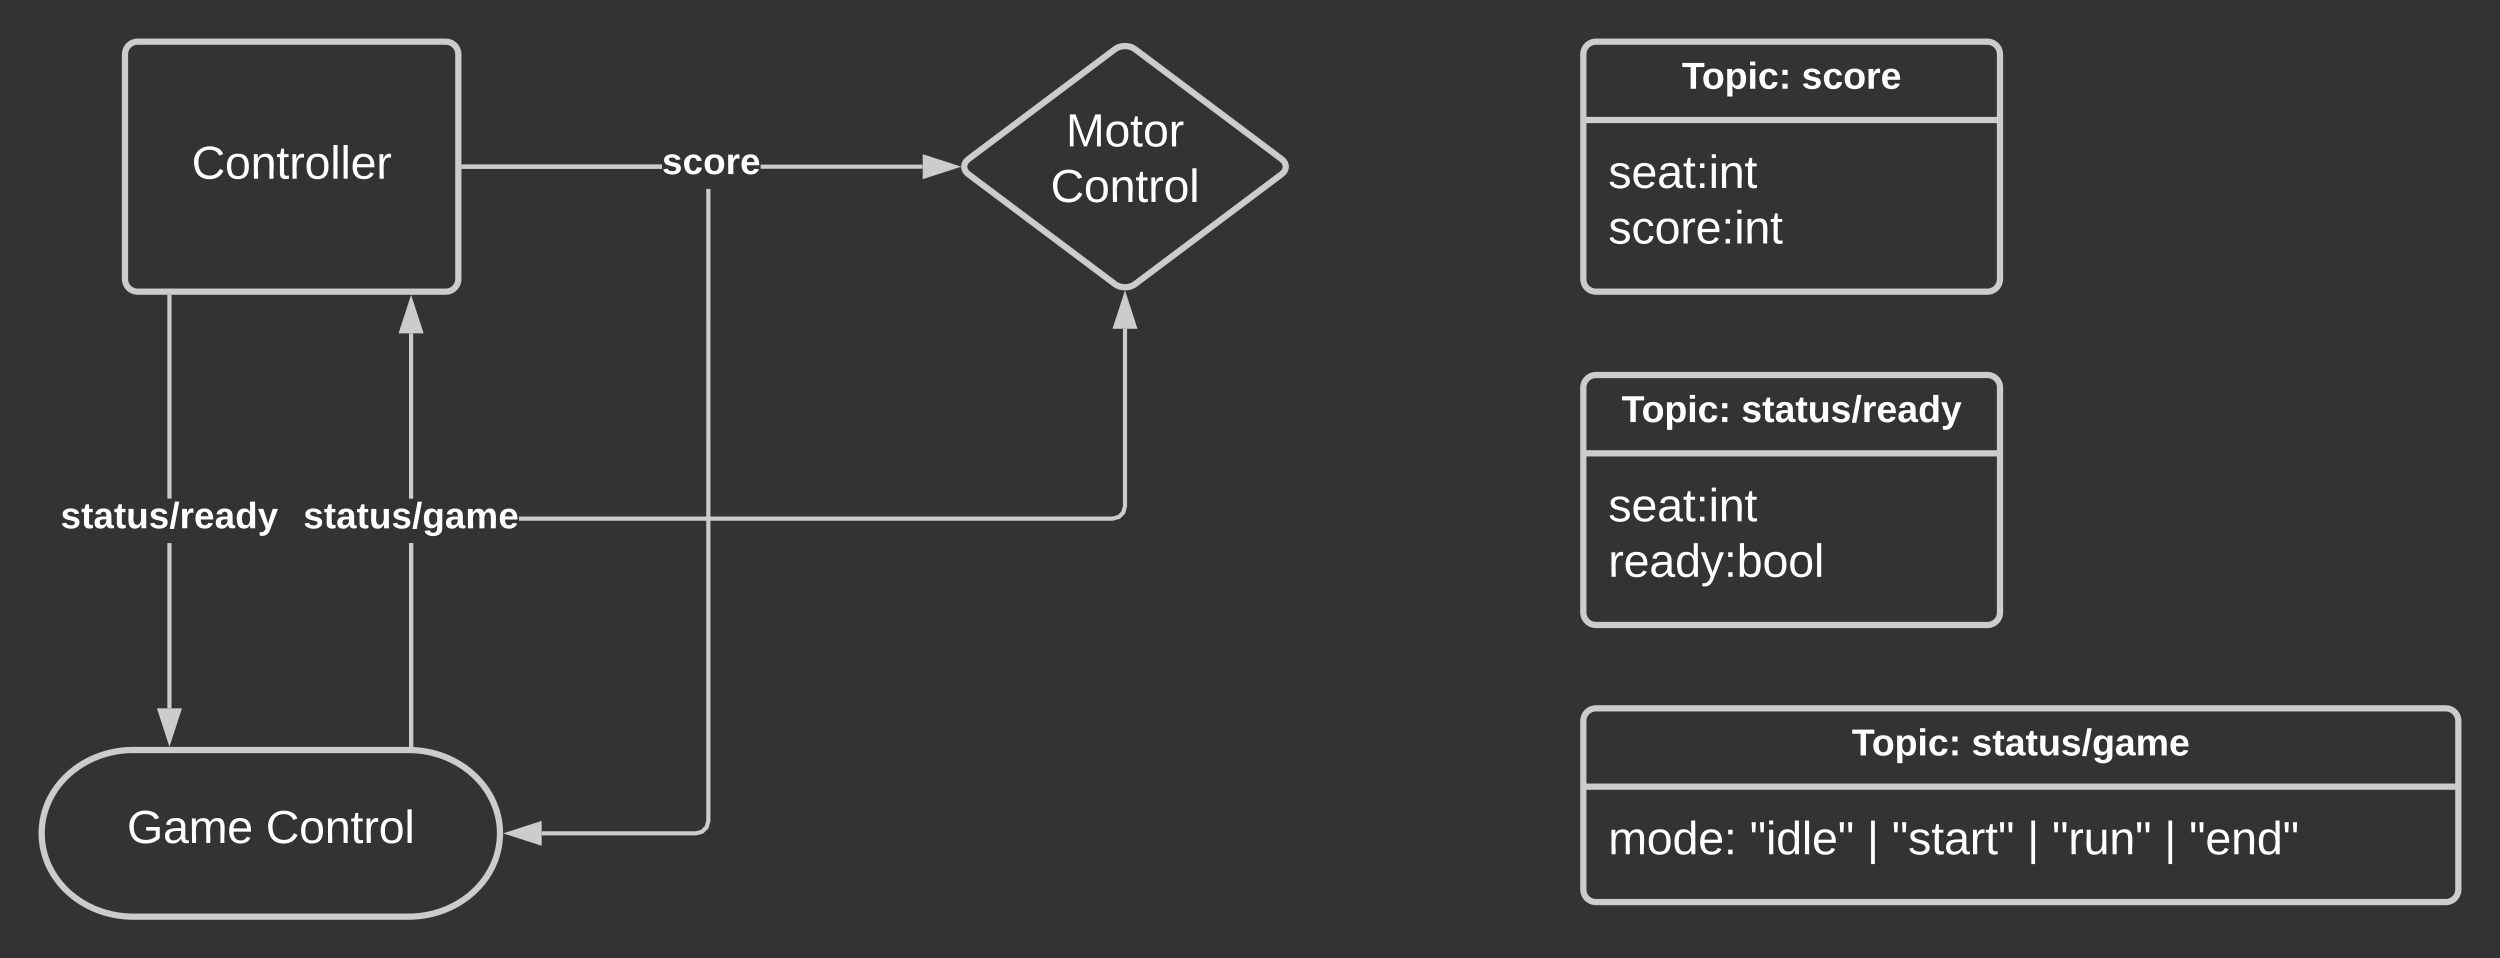 <svg xmlns="http://www.w3.org/2000/svg" xmlns:xlink="http://www.w3.org/1999/xlink" xmlns:lucid="lucid" width="1200" height="460"><rect width="100%" height="100%" fill="#333333" stroke="none"/><g transform="translate(-40 -80)" lucid:page-tab-id="0_0"><path d="M100 106c0-3.3 2.7-6 6-6h148c3.3 0 6 2.7 6 6v108c0 3.3-2.7 6-6 6H106c-3.3 0-6-2.7-6-6z" stroke="#ccc" stroke-width="3" fill="#fff" fill-opacity="0"/><use xlink:href="#a" transform="matrix(1,0,0,1,112,112) translate(20.006 53.778)"/><path d="M575.2 103.6c2.65-2 6.95-2 9.6 0l70.4 52.8c2.65 2 2.65 5.2 0 7.2l-70.4 52.8c-2.65 2-6.95 2-9.6 0l-70.4-52.8c-2.65-2-2.65-5.2 0-7.2z" stroke="#ccc" stroke-width="3" fill="#fff" fill-opacity="0"/><use xlink:href="#b" transform="matrix(1,0,0,1,505,105) translate(46.672 45.278)"/><use xlink:href="#c" transform="matrix(1,0,0,1,505,105) translate(39.295 71.944)"/><path d="M357.77 161H262.5v-2h95.27m125.12 2H405.1v-2h77.77" fill="#ccc"/><path d="M262.53 161h-1.03v-2h1.03M498.15 160l-14.26 4.64v-9.28z" fill="#ccc"/><path d="M501.4 160l-18.5 6v-12m2 9.26L494.9 160l-10.03-3.26" fill="#ccc"/><use xlink:href="#d" transform="matrix(1,0,0,1,357.765,149.333) translate(0 14.222)"/><path d="M800 106c0-3.3 2.7-6 6-6h188c3.3 0 6 2.7 6 6v108c0 3.3-2.7 6-6 6H806c-3.3 0-6-2.7-6-6z" stroke="#ccc" stroke-width="3" fill="#fff" fill-opacity="0"/><path d="M800 137.6h200" stroke="#ccc" stroke-width="3" fill="none"/><use xlink:href="#e" transform="matrix(1,0,0,1,808,108) translate(39.3 14.6)"/><use xlink:href="#f" transform="matrix(1,0,0,1,808,108) translate(96.75 14.6)"/><use xlink:href="#g" transform="matrix(1,0,0,1,812,145.6) translate(0 24.611)"/><use xlink:href="#h" transform="matrix(1,0,0,1,812,145.6) translate(0 51.278)"/><path d="M122.33 420h-2v-79.33h2m0-21.34h-2V222.5h2" fill="#ccc"/><path d="M122.33 222.53h-2v-1.03h2M121.33 435.26L116.7 421h9.27z" fill="#ccc"/><path d="M121.33 438.5l-6-18.5h12.02m-9.28 2l3.26 10.03L124.6 422" fill="#ccc"/><use xlink:href="#i" transform="matrix(1,0,0,1,69.086,319.333) translate(0 14.222)"/><path d="M238.33 437.57h-2V340.7h2m0-21.33h-2V240h2" fill="#ccc"/><path d="M238.33 438.63l-2-.1v-.98h2M241.97 239h-9.27l4.63-14.26z" fill="#ccc"/><path d="M243.35 240h-12.03l6-18.5m-3.25 16.5h6.52l-3.27-10.03" fill="#ccc"/><use xlink:href="#j" transform="matrix(1,0,0,1,185.58,319.37) translate(0 14.222)"/><path d="M381 474.13l-.92 3.42-2.53 2.53-3.42.92H300v-2h73.87l2.64-.7 1.8-1.8.7-2.63v-303.2h2M262.5 161v-2h95.27v2" fill="#ccc"/><path d="M262.53 161h-1.03v-2h1.03M299 484.64L284.74 480l14.26-4.64z" fill="#ccc"/><path d="M300 486l-18.5-6 18.5-6m-12.03 6l10.03 3.26v-6.52" fill="#ccc"/><path d="M800 266c0-3.3 2.7-6 6-6h188c3.3 0 6 2.7 6 6v108c0 3.3-2.7 6-6 6H806c-3.3 0-6-2.7-6-6z" stroke="#ccc" stroke-width="3" fill="#fff" fill-opacity="0"/><path d="M800 297.6h200" stroke="#ccc" stroke-width="3" fill="none"/><use xlink:href="#e" transform="matrix(1,0,0,1,808,268) translate(10.375 14.6)"/><use xlink:href="#k" transform="matrix(1,0,0,1,808,268) translate(67.825 14.6)"/><use xlink:href="#g" transform="matrix(1,0,0,1,812,305.6) translate(0 24.611)"/><use xlink:href="#l" transform="matrix(1,0,0,1,812,305.6) translate(0 51.278)"/><path d="M800 426c0-3.3 2.7-6 6-6h408c3.3 0 6 2.7 6 6v81c0 3.3-2.7 6-6 6H806c-3.3 0-6-2.7-6-6z" stroke="#ccc" stroke-width="3" fill="#fff" fill-opacity="0"/><path d="M800 457.6h420" stroke="#ccc" stroke-width="3" fill="none"/><use xlink:href="#e" transform="matrix(1,0,0,1,808,428) translate(120.875 14.6)"/><use xlink:href="#m" transform="matrix(1,0,0,1,808,428) translate(178.325 14.6)"/><use xlink:href="#n" transform="matrix(1,0,0,1,812,465.6) translate(0 24.444)"/><use xlink:href="#o" transform="matrix(1,0,0,1,812,465.6) translate(67.84 24.444)"/><use xlink:href="#p" transform="matrix(1,0,0,1,812,465.6) translate(124.136 24.444)"/><use xlink:href="#q" transform="matrix(1,0,0,1,812,465.6) translate(136.049 24.444)"/><use xlink:href="#p" transform="matrix(1,0,0,1,812,465.6) translate(201.049 24.444)"/><use xlink:href="#r" transform="matrix(1,0,0,1,812,465.6) translate(212.963 24.444)"/><use xlink:href="#p" transform="matrix(1,0,0,1,812,465.6) translate(266.852 24.444)"/><use xlink:href="#s" transform="matrix(1,0,0,1,812,465.6) translate(278.765 24.444)"/><path d="M238.33 437.57h-2V340.7h2M581 323.08l-.92 3.42-2.53 2.53-3.42.92H289.1v-2h284.77l2.64-.7 1.8-1.8.7-2.63v-85h2" fill="#ccc"/><path d="M238.33 438.63l-2-.1v-.98h2M584.64 236.83h-9.28l4.64-14.26z" fill="#ccc"/><path d="M586 237.83h-12l6-18.5m-3.26 16.5h6.52L580 225.8" fill="#ccc"/><path d="M236 440c24.3 0 44 17.9 44 40s-19.7 40-44 40H104c-24.3 0-44-17.9-44-40s19.7-40 44-40z" stroke="#ccc" stroke-width="3" fill="#fff" fill-opacity="0"/><g><use xlink:href="#t" transform="matrix(1,0,0,1,65,445) translate(35.988 39.653)"/><use xlink:href="#c" transform="matrix(1,0,0,1,65,445) translate(102.593 39.653)"/></g><defs><path fill="#fff" d="M212-179c-10-28-35-45-73-45-59 0-87 40-87 99 0 60 29 101 89 101 43 0 62-24 78-52l27 14C228-24 195 4 139 4 59 4 22-46 18-125c-6-104 99-153 187-111 19 9 31 26 39 46" id="u"/><path fill="#fff" d="M100-194c62-1 85 37 85 99 1 63-27 99-86 99S16-35 15-95c0-66 28-99 85-99zM99-20c44 1 53-31 53-75 0-43-8-75-51-75s-53 32-53 75 10 74 51 75" id="v"/><path fill="#fff" d="M117-194c89-4 53 116 60 194h-32v-121c0-31-8-49-39-48C34-167 62-67 57 0H25l-1-190h30c1 10-1 24 2 32 11-22 29-35 61-36" id="w"/><path fill="#fff" d="M59-47c-2 24 18 29 38 22v24C64 9 27 4 27-40v-127H5v-23h24l9-43h21v43h35v23H59v120" id="x"/><path fill="#fff" d="M114-163C36-179 61-72 57 0H25l-1-190h30c1 12-1 29 2 39 6-27 23-49 58-41v29" id="y"/><path fill="#fff" d="M24 0v-261h32V0H24" id="z"/><path fill="#fff" d="M100-194c63 0 86 42 84 106H49c0 40 14 67 53 68 26 1 43-12 49-29l28 8c-11 28-37 45-77 45C44 4 14-33 15-96c1-61 26-98 85-98zm52 81c6-60-76-77-97-28-3 7-6 17-6 28h103" id="A"/><g id="a"><use transform="matrix(0.062,0,0,0.062,0,0)" xlink:href="#u"/><use transform="matrix(0.062,0,0,0.062,15.988,0)" xlink:href="#v"/><use transform="matrix(0.062,0,0,0.062,28.333,0)" xlink:href="#w"/><use transform="matrix(0.062,0,0,0.062,40.679,0)" xlink:href="#x"/><use transform="matrix(0.062,0,0,0.062,46.852,0)" xlink:href="#y"/><use transform="matrix(0.062,0,0,0.062,54.198,0)" xlink:href="#v"/><use transform="matrix(0.062,0,0,0.062,66.543,0)" xlink:href="#z"/><use transform="matrix(0.062,0,0,0.062,71.42,0)" xlink:href="#z"/><use transform="matrix(0.062,0,0,0.062,76.296,0)" xlink:href="#A"/><use transform="matrix(0.062,0,0,0.062,88.642,0)" xlink:href="#y"/></g><path fill="#fff" d="M240 0l2-218c-23 76-54 145-80 218h-23L58-218 59 0H30v-248h44l77 211c21-75 51-140 76-211h43V0h-30" id="B"/><g id="b"><use transform="matrix(0.062,0,0,0.062,0,0)" xlink:href="#B"/><use transform="matrix(0.062,0,0,0.062,18.457,0)" xlink:href="#v"/><use transform="matrix(0.062,0,0,0.062,30.802,0)" xlink:href="#x"/><use transform="matrix(0.062,0,0,0.062,36.975,0)" xlink:href="#v"/><use transform="matrix(0.062,0,0,0.062,49.321,0)" xlink:href="#y"/></g><g id="c"><use transform="matrix(0.062,0,0,0.062,0,0)" xlink:href="#u"/><use transform="matrix(0.062,0,0,0.062,15.988,0)" xlink:href="#v"/><use transform="matrix(0.062,0,0,0.062,28.333,0)" xlink:href="#w"/><use transform="matrix(0.062,0,0,0.062,40.679,0)" xlink:href="#x"/><use transform="matrix(0.062,0,0,0.062,46.852,0)" xlink:href="#y"/><use transform="matrix(0.062,0,0,0.062,54.198,0)" xlink:href="#v"/><use transform="matrix(0.062,0,0,0.062,66.543,0)" xlink:href="#z"/></g><path fill="#fff" d="M137-138c1-29-70-34-71-4 15 46 118 7 119 86 1 83-164 76-172 9l43-7c4 19 20 25 44 25 33 8 57-30 24-41C81-84 22-81 20-136c-2-80 154-74 161-7" id="C"/><path fill="#fff" d="M190-63c-7 42-38 67-86 67-59 0-84-38-90-98-12-110 154-137 174-36l-49 2c-2-19-15-32-35-32-30 0-35 28-38 64-6 74 65 87 74 30" id="D"/><path fill="#fff" d="M110-194c64 0 96 36 96 99 0 64-35 99-97 99-61 0-95-36-95-99 0-62 34-99 96-99zm-1 164c35 0 45-28 45-65 0-40-10-65-43-65-34 0-45 26-45 65 0 36 10 65 43 65" id="E"/><path fill="#fff" d="M135-150c-39-12-60 13-60 57V0H25l-1-190h47c2 13-1 29 3 40 6-28 27-53 61-41v41" id="F"/><path fill="#fff" d="M185-48c-13 30-37 53-82 52C43 2 14-33 14-96s30-98 90-98c62 0 83 45 84 108H66c0 31 8 55 39 56 18 0 30-7 34-22zm-45-69c5-46-57-63-70-21-2 6-4 13-4 21h74" id="G"/><g id="d"><use transform="matrix(0.049,0,0,0.049,0,0)" xlink:href="#C"/><use transform="matrix(0.049,0,0,0.049,9.877,0)" xlink:href="#D"/><use transform="matrix(0.049,0,0,0.049,19.753,0)" xlink:href="#E"/><use transform="matrix(0.049,0,0,0.049,30.568,0)" xlink:href="#F"/><use transform="matrix(0.049,0,0,0.049,37.481,0)" xlink:href="#G"/></g><path fill="#fff" d="M136-208V0H84v-208H4v-40h212v40h-80" id="H"/><path fill="#fff" d="M135-194c53 0 70 44 70 98 0 56-19 98-73 100-31 1-45-17-59-34 3 33 2 69 2 105H25l-1-265h48c2 10 0 23 3 31 11-24 29-35 60-35zM114-30c33 0 39-31 40-66 0-38-9-64-40-64-56 0-55 130 0 130" id="I"/><path fill="#fff" d="M25-224v-37h50v37H25zM25 0v-190h50V0H25" id="J"/><path fill="#fff" d="M35-132v-50h50v50H35zM35 0v-49h50V0H35" id="K"/><g id="e"><use transform="matrix(0.05,0,0,0.05,0,0)" xlink:href="#H"/><use transform="matrix(0.05,0,0,0.05,9.6,0)" xlink:href="#E"/><use transform="matrix(0.05,0,0,0.05,20.55,0)" xlink:href="#I"/><use transform="matrix(0.05,0,0,0.05,31.5,0)" xlink:href="#J"/><use transform="matrix(0.05,0,0,0.05,36.5,0)" xlink:href="#D"/><use transform="matrix(0.05,0,0,0.05,46.5,0)" xlink:href="#K"/></g><g id="f"><use transform="matrix(0.05,0,0,0.05,0,0)" xlink:href="#C"/><use transform="matrix(0.05,0,0,0.05,10,0)" xlink:href="#D"/><use transform="matrix(0.05,0,0,0.05,20,0)" xlink:href="#E"/><use transform="matrix(0.05,0,0,0.05,30.95,0)" xlink:href="#F"/><use transform="matrix(0.05,0,0,0.05,37.95,0)" xlink:href="#G"/></g><path fill="#fff" d="M135-143c-3-34-86-38-87 0 15 53 115 12 119 90S17 21 10-45l28-5c4 36 97 45 98 0-10-56-113-15-118-90-4-57 82-63 122-42 12 7 21 19 24 35" id="L"/><path fill="#fff" d="M141-36C126-15 110 5 73 4 37 3 15-17 15-53c-1-64 63-63 125-63 3-35-9-54-41-54-24 1-41 7-42 31l-33-3c5-37 33-52 76-52 45 0 72 20 72 64v82c-1 20 7 32 28 27v20c-31 9-61-2-59-35zM48-53c0 20 12 33 32 33 41-3 63-29 60-74-43 2-92-5-92 41" id="M"/><path fill="#fff" d="M33-154v-36h34v36H33zM33 0v-36h34V0H33" id="N"/><path fill="#fff" d="M24-231v-30h32v30H24zM24 0v-190h32V0H24" id="O"/><g id="g"><use transform="matrix(0.062,0,0,0.062,0,0)" xlink:href="#L"/><use transform="matrix(0.062,0,0,0.062,11.111,0)" xlink:href="#A"/><use transform="matrix(0.062,0,0,0.062,23.457,0)" xlink:href="#M"/><use transform="matrix(0.062,0,0,0.062,35.802,0)" xlink:href="#x"/><use transform="matrix(0.062,0,0,0.062,41.975,0)" xlink:href="#N"/><use transform="matrix(0.062,0,0,0.062,48.148,0)" xlink:href="#O"/><use transform="matrix(0.062,0,0,0.062,53.025,0)" xlink:href="#w"/><use transform="matrix(0.062,0,0,0.062,65.37,0)" xlink:href="#x"/></g><path fill="#fff" d="M96-169c-40 0-48 33-48 73s9 75 48 75c24 0 41-14 43-38l32 2c-6 37-31 61-74 61-59 0-76-41-82-99-10-93 101-131 147-64 4 7 5 14 7 22l-32 3c-4-21-16-35-41-35" id="P"/><g id="h"><use transform="matrix(0.062,0,0,0.062,0,0)" xlink:href="#L"/><use transform="matrix(0.062,0,0,0.062,11.111,0)" xlink:href="#P"/><use transform="matrix(0.062,0,0,0.062,22.222,0)" xlink:href="#v"/><use transform="matrix(0.062,0,0,0.062,34.568,0)" xlink:href="#y"/><use transform="matrix(0.062,0,0,0.062,41.914,0)" xlink:href="#A"/><use transform="matrix(0.062,0,0,0.062,54.259,0)" xlink:href="#N"/><use transform="matrix(0.062,0,0,0.062,60.432,0)" xlink:href="#O"/><use transform="matrix(0.062,0,0,0.062,65.309,0)" xlink:href="#w"/><use transform="matrix(0.062,0,0,0.062,77.654,0)" xlink:href="#x"/></g><path fill="#fff" d="M115-3C79 11 28 4 28-45v-112H4v-33h27l15-45h31v45h36v33H77v99c-1 23 16 31 38 25v30" id="Q"/><path fill="#fff" d="M133-34C117-15 103 5 69 4 32 3 11-16 11-54c-1-60 55-63 116-61 1-26-3-47-28-47-18 1-26 9-28 27l-52-2c7-38 36-58 82-57s74 22 75 68l1 82c-1 14 12 18 25 15v27c-30 8-71 5-69-32zm-48 3c29 0 43-24 42-57-32 0-66-3-65 30 0 17 8 27 23 27" id="R"/><path fill="#fff" d="M85 4C-2 5 27-109 22-190h50c7 57-23 150 33 157 60-5 35-97 40-157h50l1 190h-47c-2-12 1-28-3-38-12 25-28 42-61 42" id="S"/><path fill="#fff" d="M4 7l51-268h42L46 7H4" id="T"/><path fill="#fff" d="M88-194c31-1 46 15 58 34l-1-101h50l1 261h-48c-2-10 0-23-3-31C134-8 116 4 84 4 32 4 16-41 15-95c0-56 19-97 73-99zm17 164c33 0 40-30 41-66 1-37-9-64-41-64s-38 30-39 65c0 43 13 65 39 65" id="U"/><path fill="#fff" d="M123 10C108 53 80 86 19 72V37c35 8 53-11 59-39L3-190h52l48 148c12-52 28-100 44-148h51" id="V"/><g id="i"><use transform="matrix(0.049,0,0,0.049,0,0)" xlink:href="#C"/><use transform="matrix(0.049,0,0,0.049,9.877,0)" xlink:href="#Q"/><use transform="matrix(0.049,0,0,0.049,15.753,0)" xlink:href="#R"/><use transform="matrix(0.049,0,0,0.049,25.63,0)" xlink:href="#Q"/><use transform="matrix(0.049,0,0,0.049,31.506,0)" xlink:href="#S"/><use transform="matrix(0.049,0,0,0.049,42.321,0)" xlink:href="#C"/><use transform="matrix(0.049,0,0,0.049,52.198,0)" xlink:href="#T"/><use transform="matrix(0.049,0,0,0.049,57.136,0)" xlink:href="#F"/><use transform="matrix(0.049,0,0,0.049,64.049,0)" xlink:href="#G"/><use transform="matrix(0.049,0,0,0.049,73.926,0)" xlink:href="#R"/><use transform="matrix(0.049,0,0,0.049,83.802,0)" xlink:href="#U"/><use transform="matrix(0.049,0,0,0.049,94.617,0)" xlink:href="#V"/></g><path fill="#fff" d="M195-6C206 82 75 100 31 46c-4-6-6-13-8-21l49-6c3 16 16 24 34 25 40 0 42-37 40-79-11 22-30 35-61 35-53 0-70-43-70-97 0-56 18-96 73-97 30 0 46 14 59 34l2-30h47zm-90-29c32 0 41-27 41-63 0-35-9-62-40-62-32 0-39 29-40 63 0 36 9 62 39 62" id="W"/><path fill="#fff" d="M220-157c-53 9-28 100-34 157h-49v-107c1-27-5-49-29-50C55-147 81-57 75 0H25l-1-190h47c2 12-1 28 3 38 10-53 101-56 108 0 13-22 24-43 59-42 82 1 51 116 57 194h-49v-107c-1-25-5-48-29-50" id="X"/><g id="j"><use transform="matrix(0.049,0,0,0.049,0,0)" xlink:href="#C"/><use transform="matrix(0.049,0,0,0.049,9.877,0)" xlink:href="#Q"/><use transform="matrix(0.049,0,0,0.049,15.753,0)" xlink:href="#R"/><use transform="matrix(0.049,0,0,0.049,25.63,0)" xlink:href="#Q"/><use transform="matrix(0.049,0,0,0.049,31.506,0)" xlink:href="#S"/><use transform="matrix(0.049,0,0,0.049,42.321,0)" xlink:href="#C"/><use transform="matrix(0.049,0,0,0.049,52.198,0)" xlink:href="#T"/><use transform="matrix(0.049,0,0,0.049,57.136,0)" xlink:href="#W"/><use transform="matrix(0.049,0,0,0.049,67.951,0)" xlink:href="#R"/><use transform="matrix(0.049,0,0,0.049,77.827,0)" xlink:href="#X"/><use transform="matrix(0.049,0,0,0.049,93.63,0)" xlink:href="#G"/></g><g id="k"><use transform="matrix(0.05,0,0,0.05,0,0)" xlink:href="#C"/><use transform="matrix(0.05,0,0,0.05,10,0)" xlink:href="#Q"/><use transform="matrix(0.05,0,0,0.05,15.95,0)" xlink:href="#R"/><use transform="matrix(0.05,0,0,0.05,25.95,0)" xlink:href="#Q"/><use transform="matrix(0.05,0,0,0.05,31.9,0)" xlink:href="#S"/><use transform="matrix(0.05,0,0,0.05,42.85,0)" xlink:href="#C"/><use transform="matrix(0.05,0,0,0.05,52.85,0)" xlink:href="#T"/><use transform="matrix(0.05,0,0,0.05,57.85,0)" xlink:href="#F"/><use transform="matrix(0.05,0,0,0.05,64.85,0)" xlink:href="#G"/><use transform="matrix(0.05,0,0,0.05,74.85,0)" xlink:href="#R"/><use transform="matrix(0.05,0,0,0.05,84.85,0)" xlink:href="#U"/><use transform="matrix(0.05,0,0,0.05,95.8,0)" xlink:href="#V"/></g><path fill="#fff" d="M85-194c31 0 48 13 60 33l-1-100h32l1 261h-30c-2-10 0-23-3-31C134-8 116 4 85 4 32 4 16-35 15-94c0-66 23-100 70-100zm9 24c-40 0-46 34-46 75 0 40 6 74 45 74 42 0 51-32 51-76 0-42-9-74-50-73" id="Y"/><path fill="#fff" d="M179-190L93 31C79 59 56 82 12 73V49c39 6 53-20 64-50L1-190h34L92-34l54-156h33" id="Z"/><path fill="#fff" d="M115-194c53 0 69 39 70 98 0 66-23 100-70 100C84 3 66-7 56-30L54 0H23l1-261h32v101c10-23 28-34 59-34zm-8 174c40 0 45-34 45-75 0-40-5-75-45-74-42 0-51 32-51 76 0 43 10 73 51 73" id="aa"/><g id="l"><use transform="matrix(0.062,0,0,0.062,0,0)" xlink:href="#y"/><use transform="matrix(0.062,0,0,0.062,7.346,0)" xlink:href="#A"/><use transform="matrix(0.062,0,0,0.062,19.691,0)" xlink:href="#M"/><use transform="matrix(0.062,0,0,0.062,32.037,0)" xlink:href="#Y"/><use transform="matrix(0.062,0,0,0.062,44.383,0)" xlink:href="#Z"/><use transform="matrix(0.062,0,0,0.062,55.494,0)" xlink:href="#N"/><use transform="matrix(0.062,0,0,0.062,61.667,0)" xlink:href="#aa"/><use transform="matrix(0.062,0,0,0.062,74.012,0)" xlink:href="#v"/><use transform="matrix(0.062,0,0,0.062,86.358,0)" xlink:href="#v"/><use transform="matrix(0.062,0,0,0.062,98.704,0)" xlink:href="#z"/></g><g id="m"><use transform="matrix(0.05,0,0,0.05,0,0)" xlink:href="#C"/><use transform="matrix(0.05,0,0,0.05,10,0)" xlink:href="#Q"/><use transform="matrix(0.05,0,0,0.05,15.95,0)" xlink:href="#R"/><use transform="matrix(0.05,0,0,0.05,25.95,0)" xlink:href="#Q"/><use transform="matrix(0.05,0,0,0.05,31.9,0)" xlink:href="#S"/><use transform="matrix(0.05,0,0,0.05,42.85,0)" xlink:href="#C"/><use transform="matrix(0.05,0,0,0.05,52.85,0)" xlink:href="#T"/><use transform="matrix(0.05,0,0,0.05,57.85,0)" xlink:href="#W"/><use transform="matrix(0.05,0,0,0.05,68.8,0)" xlink:href="#R"/><use transform="matrix(0.05,0,0,0.05,78.8,0)" xlink:href="#X"/><use transform="matrix(0.05,0,0,0.05,94.8,0)" xlink:href="#G"/></g><path fill="#fff" d="M210-169c-67 3-38 105-44 169h-31v-121c0-29-5-50-35-48C34-165 62-65 56 0H25l-1-190h30c1 10-1 24 2 32 10-44 99-50 107 0 11-21 27-35 58-36 85-2 47 119 55 194h-31v-121c0-29-5-49-35-48" id="ab"/><g id="n"><use transform="matrix(0.062,0,0,0.062,0,0)" xlink:href="#ab"/><use transform="matrix(0.062,0,0,0.062,18.457,0)" xlink:href="#v"/><use transform="matrix(0.062,0,0,0.062,30.802,0)" xlink:href="#Y"/><use transform="matrix(0.062,0,0,0.062,43.148,0)" xlink:href="#A"/><use transform="matrix(0.062,0,0,0.062,55.494,0)" xlink:href="#N"/></g><path fill="#fff" d="M109-170H84l-4-78h32zm-65 0H19l-4-78h33" id="ac"/><g id="o"><use transform="matrix(0.062,0,0,0.062,0,0)" xlink:href="#ac"/><use transform="matrix(0.062,0,0,0.062,7.84,0)" xlink:href="#O"/><use transform="matrix(0.062,0,0,0.062,12.716,0)" xlink:href="#Y"/><use transform="matrix(0.062,0,0,0.062,25.062,0)" xlink:href="#z"/><use transform="matrix(0.062,0,0,0.062,29.938,0)" xlink:href="#A"/><use transform="matrix(0.062,0,0,0.062,42.284,0)" xlink:href="#ac"/></g><path fill="#fff" d="M32 76v-337h29V76H32" id="ad"/><use transform="matrix(0.062,0,0,0.062,0,0)" xlink:href="#ad" id="p"/><g id="q"><use transform="matrix(0.062,0,0,0.062,0,0)" xlink:href="#ac"/><use transform="matrix(0.062,0,0,0.062,7.84,0)" xlink:href="#L"/><use transform="matrix(0.062,0,0,0.062,18.951,0)" xlink:href="#x"/><use transform="matrix(0.062,0,0,0.062,25.123,0)" xlink:href="#M"/><use transform="matrix(0.062,0,0,0.062,37.469,0)" xlink:href="#y"/><use transform="matrix(0.062,0,0,0.062,44.815,0)" xlink:href="#x"/><use transform="matrix(0.062,0,0,0.062,50.988,0)" xlink:href="#ac"/></g><path fill="#fff" d="M84 4C-5 8 30-112 23-190h32v120c0 31 7 50 39 49 72-2 45-101 50-169h31l1 190h-30c-1-10 1-25-2-33-11 22-28 36-60 37" id="ae"/><g id="r"><use transform="matrix(0.062,0,0,0.062,0,0)" xlink:href="#ac"/><use transform="matrix(0.062,0,0,0.062,7.84,0)" xlink:href="#y"/><use transform="matrix(0.062,0,0,0.062,15.185,0)" xlink:href="#ae"/><use transform="matrix(0.062,0,0,0.062,27.531,0)" xlink:href="#w"/><use transform="matrix(0.062,0,0,0.062,39.877,0)" xlink:href="#ac"/></g><g id="s"><use transform="matrix(0.062,0,0,0.062,0,0)" xlink:href="#ac"/><use transform="matrix(0.062,0,0,0.062,7.84,0)" xlink:href="#A"/><use transform="matrix(0.062,0,0,0.062,20.185,0)" xlink:href="#w"/><use transform="matrix(0.062,0,0,0.062,32.531,0)" xlink:href="#Y"/><use transform="matrix(0.062,0,0,0.062,44.877,0)" xlink:href="#ac"/></g><path fill="#fff" d="M143 4C61 4 22-44 18-125c-5-107 100-154 193-111 17 8 29 25 37 43l-32 9c-13-25-37-40-76-40-61 0-88 39-88 99 0 61 29 100 91 101 35 0 62-11 79-27v-45h-74v-28h105v86C228-13 192 4 143 4" id="af"/><g id="t"><use transform="matrix(0.062,0,0,0.062,0,0)" xlink:href="#af"/><use transform="matrix(0.062,0,0,0.062,17.284,0)" xlink:href="#M"/><use transform="matrix(0.062,0,0,0.062,29.63,0)" xlink:href="#ab"/><use transform="matrix(0.062,0,0,0.062,48.086,0)" xlink:href="#A"/></g></defs></g></svg>